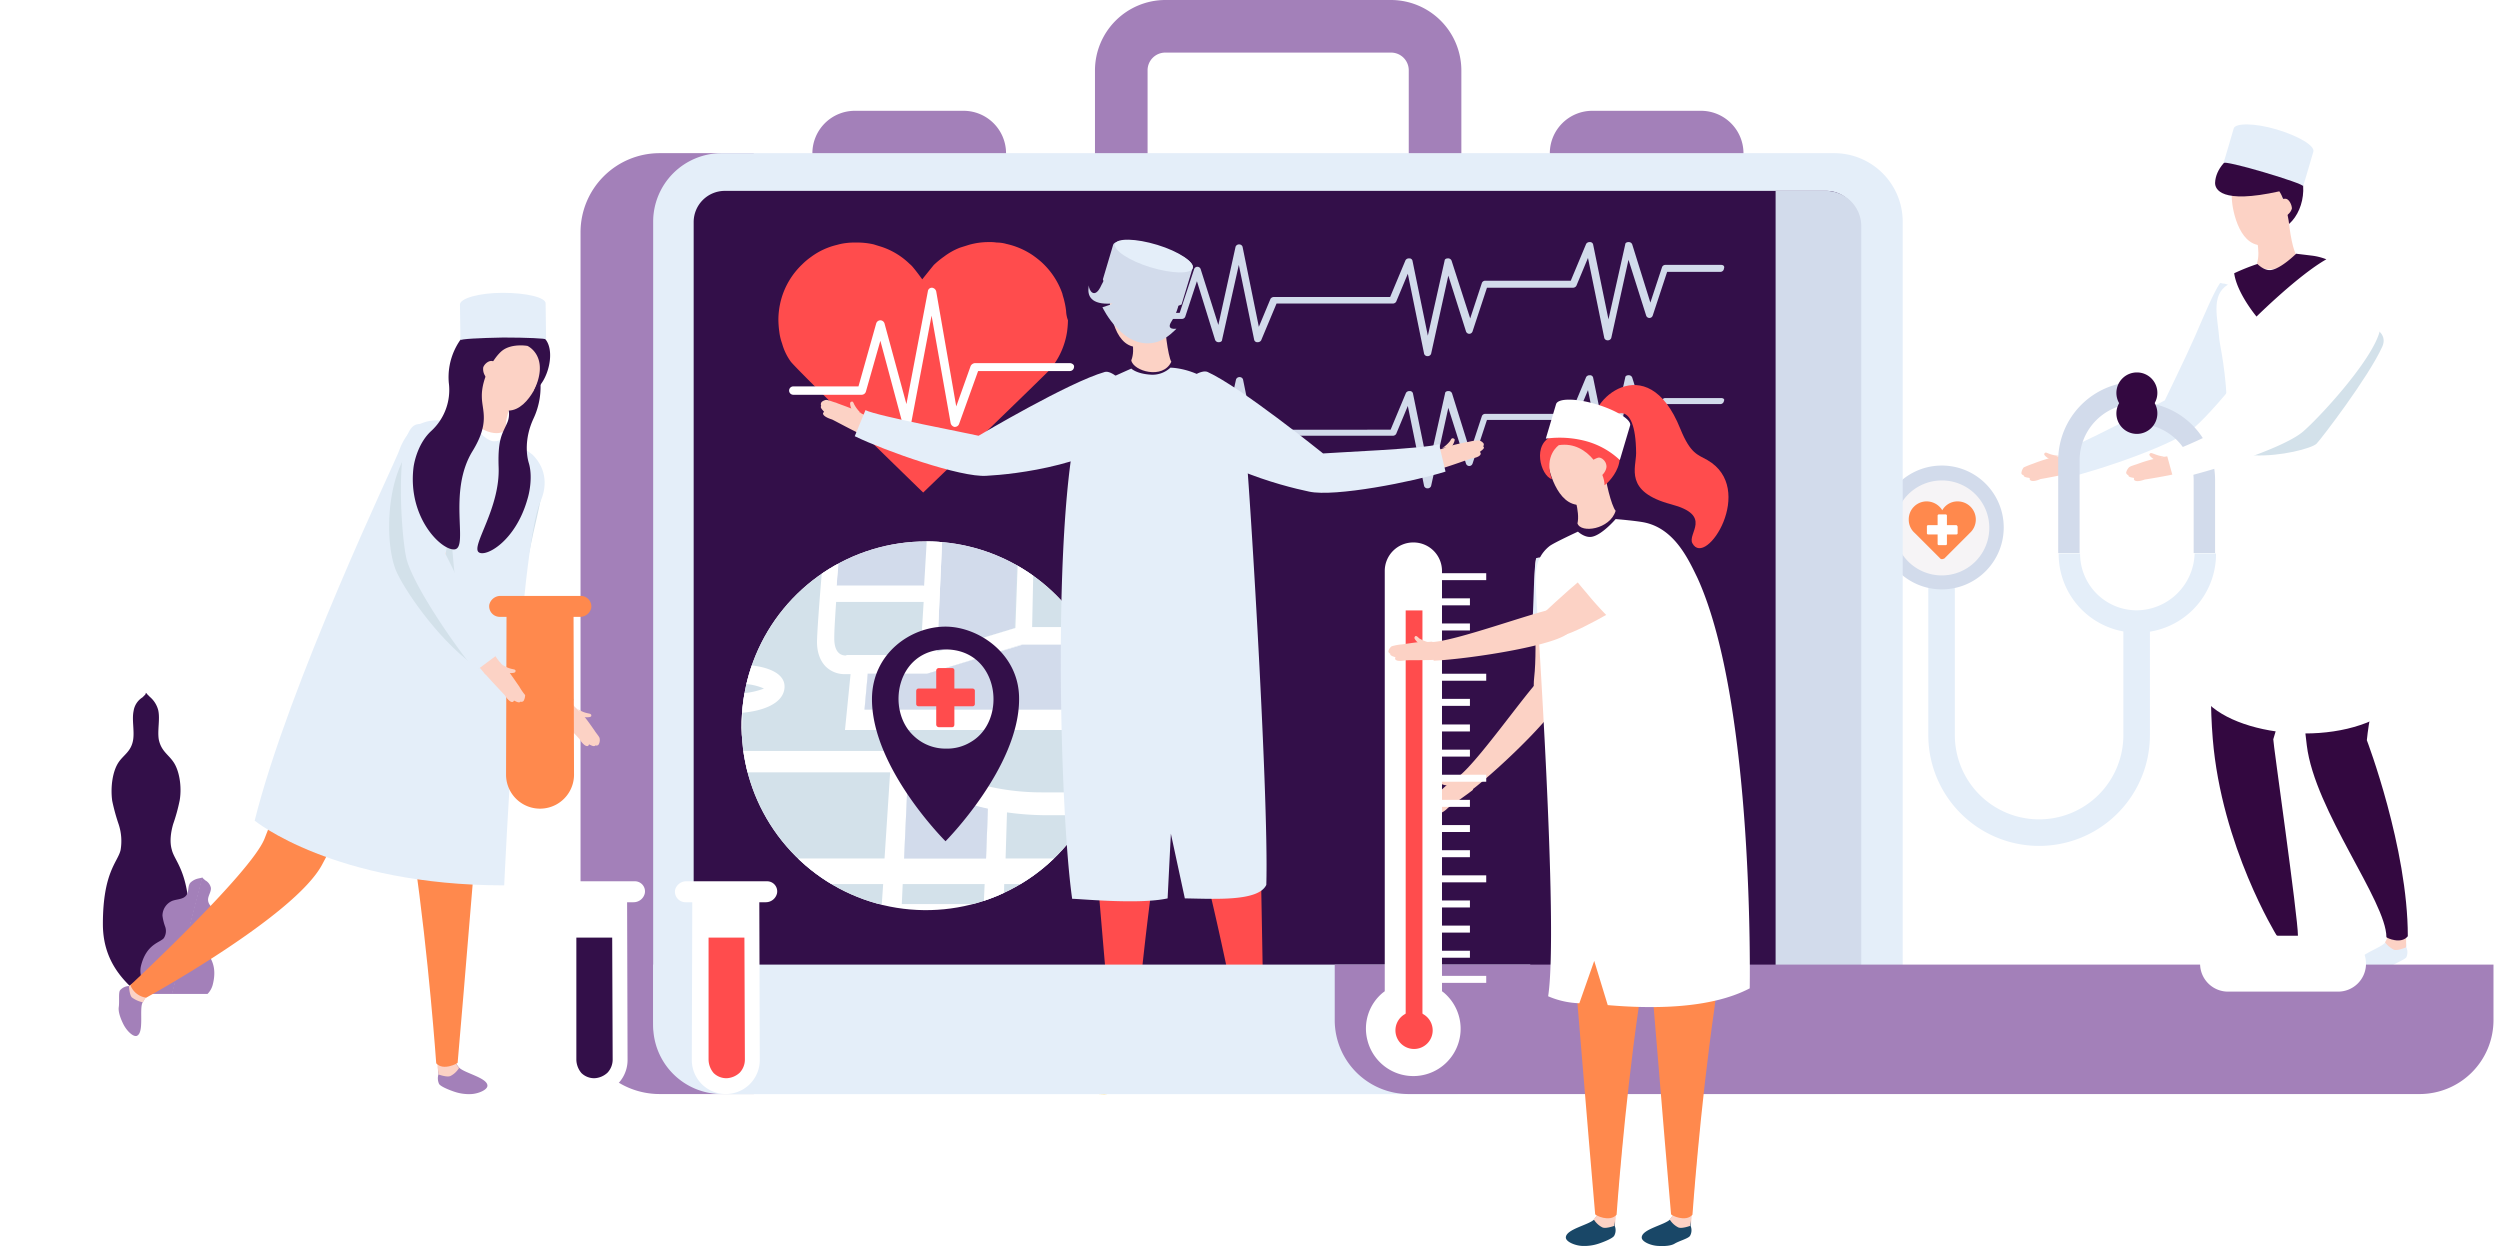 <svg xmlns="http://www.w3.org/2000/svg" xmlns:xlink="http://www.w3.org/1999/xlink" width="907.008" height="452.076" viewBox="0 0 907.008 452.076"><defs><radialGradient id="a" cx="453.483" cy="-302.966" r="9643.49" gradientTransform="translate(432.034 -519.279) scale(0.047 0.003)" gradientUnits="userSpaceOnUse"><stop offset="0.005" stop-color="#77d6ec"/><stop offset="1" stop-color="#fff"/></radialGradient><filter id="b" x="787.546" y="86.052" width="97.179" height="189.056" filterUnits="userSpaceOnUse"><feOffset dy="3" input="SourceAlpha"/><feGaussianBlur stdDeviation="3" result="c"/><feFlood flood-opacity="0.161"/><feComposite operator="in" in2="c"/><feComposite in="SourceGraphic"/></filter><clipPath id="d"><path d="M293.071,183.186A66.886,66.886,0,1,1,226.186,116.3,66.822,66.822,0,0,1,293.071,183.186Z" transform="translate(-159.3 -116.3)"/></clipPath><filter id="e" x="375.856" y="124.393" width="92.648" height="211.607" filterUnits="userSpaceOnUse"><feOffset dy="3" input="SourceAlpha"/><feGaussianBlur stdDeviation="3" result="f"/><feFlood flood-opacity="0.161"/><feComposite operator="in" in2="f"/><feComposite in="SourceGraphic"/></filter><filter id="g" x="548.14" y="179.32" width="95.708" height="195.054" filterUnits="userSpaceOnUse"><feOffset dy="3" input="SourceAlpha"/><feGaussianBlur stdDeviation="3" result="h"/><feFlood flood-opacity="0.161"/><feComposite operator="in" in2="h"/><feComposite in="SourceGraphic"/></filter><filter id="i" x="83.39" y="143.475" width="123.203" height="186.738" filterUnits="userSpaceOnUse"><feOffset dy="3" input="SourceAlpha"/><feGaussianBlur stdDeviation="3" result="j"/><feFlood flood-opacity="0.161"/><feComposite operator="in" in2="j"/><feComposite in="SourceGraphic"/></filter></defs><g transform="translate(32.598 251.327)"><g transform="translate(4.729)"><path d="M33.248,155.318c-.676,3.209.338,7.094-.169,10.472-.676,4.223-3.378,5.4-5.236,8.107-2.2,3.209-3.04,8.952-2.365,14.019a71.86,71.86,0,0,0,2.365,8.614,19.357,19.357,0,0,1,.676,9.29c-1.013,4.391-6.418,7.938-6.418,26.856,0,17.228,12.33,23.984,15.877,28.207V148.9l-1.52,1.52A7.064,7.064,0,0,0,33.248,155.318Z" transform="translate(-22.1 -148.731)" fill="#330f49"/><path d="M41.265,196.431a64.116,64.116,0,0,0,2.365-8.614c.845-5.067-.169-10.979-2.365-14.019-1.858-2.7-4.391-3.885-5.236-8.107-.507-3.378.507-7.263-.169-10.472a9.413,9.413,0,0,0-3.04-4.9L31.3,148.8V260.783c3.547-4.223,15.877-10.979,15.877-28.207,0-18.917-5.4-22.464-6.418-26.856C39.914,202.849,40.421,199.3,41.265,196.431Z" transform="translate(-15.761 -148.8)" fill="#330f49"/></g><g transform="translate(18.339 67.054)"><path d="M48.3,190.358c-1.013,1.182-.507,3.04-1.351,4.391-1.013,1.689-3.378,1.52-5.236,2.2a5.889,5.889,0,0,0-3.547,5.4,17.816,17.816,0,0,0,1.013,4.054,4.8,4.8,0,0,1-.507,4.054c-1.351,1.689-6.249,2.027-8.276,9.965-1.858,7.263,7.6,12.837,9.965,15.37L52.693,188.5l-1.52.338A5.919,5.919,0,0,0,48.3,190.358Z" transform="translate(-30.158 -188.5)" fill="#a380b9"/><path d="M50.626,196.776c-.169-1.52,1.182-3.04,1.013-4.56a4.065,4.065,0,0,0-2.027-2.7L48.43,188.5,36.1,235.793c3.378-1.013,14.357-1.182,16.215-8.445,2.027-7.938-2.027-10.641-2.365-12.668a4.623,4.623,0,0,1,1.52-3.716,16.184,16.184,0,0,0,2.871-3.04A5.9,5.9,0,0,0,54,201.506C52.821,199.817,50.795,198.8,50.626,196.776Z" transform="translate(-26.064 -188.5)" fill="#a380b9"/></g><path d="M19.3,213.5s7.6,8.276,7.6,13.85a21.992,21.992,0,0,1-1.351,6.249,12.4,12.4,0,0,0,11.823,16.215H57.641A12.448,12.448,0,0,0,69.464,233.6a21.992,21.992,0,0,1-1.351-6.249c0-5.574,7.77-13.85,7.77-13.85Z" transform="translate(-19.3 -104.22)" fill="#fff"/></g><g transform="translate(0 375.978)"><path d="M453.5,222.6C203.021,222.6,0,232.227,0,244.051S203.021,265.5,453.5,265.5s453.5-9.627,453.5-21.451S703.987,222.6,453.5,222.6Z" transform="translate(0 -222.6)" fill="url(#a)"/></g><g transform="translate(733.376 45.137)"><g transform="translate(0 57.5)"><path d="M439.1,97.693c-.169.676,2.2,2.2,2.7,2.2,1.52-.338,1.351-1.351,2.871-1.52a11.609,11.609,0,0,1-4.054-.845C440.117,97.356,439.441,96.849,439.1,97.693Z" transform="translate(-430.827 -35.65)" fill="#fcd2c5"/><path d="M449.232,97.9c-1.52.169-3.04.507-4.729.845a61.583,61.583,0,0,0-6.081,2.027,35.034,35.034,0,0,0-3.378,1.351,3.707,3.707,0,0,0-.845,2.027c0,.676.845.845.845.845-.169.844,2.2.844,2.2,1.013-.338.845.844,1.689,3.885.338.169,0,8.445-1.52,10.979-2.2A38.345,38.345,0,0,0,449.232,97.9Z" transform="translate(-434.2 -35.181)" fill="#fcd2c5"/><path d="M486.308,85.805a4.93,4.93,0,0,0-1.52.338c-7.6,2.871-33.612,18.41-41.888,20.1a28.861,28.861,0,0,1,2.2,6.418c13.681-3.209,46.786-14.863,47.124-20.437C492.389,87.156,488.842,85.636,486.308,85.805Z" transform="translate(-428.206 -43.523)" fill="#fcd2c5"/><path d="M485.915,62.046c-4.223,6.08-12.33,28.882-18.241,39.017-7.263,12.5,4.054,13.006,7.432,9.965,8.952-8.107,29.9-34.287,26.349-39.523C499.765,69.309,486.759,60.864,485.915,62.046Z" transform="translate(-412.78 -59.963)" fill="#fcd2c5"/><path d="M442.6,121.8c4.9-1.013,34.794-16.89,37.834-18.41.338-.844,7.6-15.539,10.979-23.309s6.756-15.877,8.952-19.086c.338-.507.507,0,1.182,0,2.871-.169,14.863,8.107,16.552,10.3,5.067,6.925-19.086,34.963-26.518,41.55-6.925,6.418-34.456,15.708-46.448,18.579Z" transform="translate(-428.412 -60.767)" fill="#e4eef9"/></g><path d="M500.266,203.071,495.03,200.2s-1.182,1.689-2.027,2.7c-1.858,2.027-10.3,3.547-10.3,6.587,0,1.52,3.209,2.871,5.743,3.04a16.422,16.422,0,0,0,6.249-.845c1.52-.507,5.067-1.858,5.574-2.871a4.131,4.131,0,0,0,.169-3.547A4.277,4.277,0,0,0,500.266,203.071Z" transform="translate(-400.782 92.807)" fill="#e4eef9"/><path d="M488.7,203.14a7.719,7.719,0,0,0,3.04,2.871c1.182.676,4.392-.507,4.392-.507a18.56,18.56,0,0,0,.169-4.054l-7.094-1.351A2.661,2.661,0,0,1,488.7,203.14Z" transform="translate(-396.648 92.738)" fill="#fcd2c5"/><path d="M485.368,101.3c4.223,1.858,22.633,3.716,35.3,2.871v33.1c-2.534,2.027-16.89,39.523-23.14,61.143-.169.676,8.952,64.352,8.952,71.277-2.534,2.871-7.769,0-7.769-.169,0,0-19.931-32.26-23.14-71.277C471.856,152.984,484.862,104.847,485.368,101.3Z" transform="translate(-406.153 24.662)" fill="#330840"/><path d="M523.66,203.234l-5.4-2.534a22.608,22.608,0,0,1-1.858,2.871c-1.689,2.2-9.965,4.392-9.8,7.432.169,1.52,3.378,2.534,5.912,2.534,2.534-.169,4.9-.338,6.08-1.351,1.689-1.182,4.9-2.365,5.4-3.209a4.535,4.535,0,0,0,0-3.547A4.463,4.463,0,0,0,523.66,203.234Z" transform="translate(-384.316 93.151)" fill="#e4eef9"/><path d="M512.3,203.646a9.482,9.482,0,0,0,3.209,2.7c1.182.507,4.391-.845,4.391-.845a32.074,32.074,0,0,0,0-4.223l-6.925-.676C513.145,200.436,513.482,201.956,512.3,203.646Z" transform="translate(-380.387 93.077)" fill="#fcd2c5"/><path d="M495.2,106.247c4.222-5.574,20.1-11.654,31.078-7.094,15.708,30.065-5.067,73.979-7.77,102.186,0,0,14.863,39.017,14.863,71.108-2.365,3.04-7.6.676-7.769.338,0-13.006-26.011-45.942-28.882-69.588C491.148,158.1,495.032,109.962,495.2,106.247Z" transform="translate(-393.184 22.08)" fill="#330840"/><path d="M496.63,45.5c-.845.676-9.627,6.418-12.33,6.081,0,.676,2.365,8.276.845,12.5,1.013,3.716,11.654,3.04,14.019-3.547C497.981,58.843,496.292,49.047,496.63,45.5Z" transform="translate(-399.68 -13.786)" fill="#fcd2c5"/><path d="M489.55,38.4c-4.9,0-9.458,1.351-10.134,6.081-.338,1.689,1.351,16.215,9.29,17.9,3.378.676,9.29-5.4,9.29-9.29v-5.4C498.165,42.623,494.787,38.4,489.55,38.4Z" transform="translate(-403.072 -18.678)" fill="#fcd2c5"/><g transform="matrix(1, 0, 0, 1, -733.38, -45.14)" filter="url(#b)"><path d="M480.214,82.369c.169,2.365,2.7,12.161,2.871,27.193.338,43.915-10.134,85.3-11.485,96.781,2.534,17.228,41.212,25,64.352,14.357l4.729-23.477,1.351,22.3c1.52-.338,4.729-.338,5.912-.507,4.223-69.588,8.276-148.466-23.815-162.316-2.533-1.182-16.046-2.2-16.046-2.2s-5.4,5.236-9.121,5.912c-2.534.338-4.9-2.2-4.9-2.2s-9.121,3.378-10.81,4.56C477,66.661,479.707,75.106,480.214,82.369Z" transform="translate(324.95 37.55)" fill="#fff"/></g><path d="M488.007,77.3s15.2-15.032,25.335-20.775a21.157,21.157,0,0,0-5.4-1.351c-1.351-.169-5.574-.676-5.574-.676s-5.4,5.4-9.121,5.912c-2.534.338-4.9-2.2-4.9-2.2a77.079,77.079,0,0,0-8.445,3.378C480.913,68.857,488.007,77.3,488.007,77.3Z" transform="translate(-402.711 -7.585)" fill="#330840"/><path d="M475.8,44.765c0,2.2,2.027,7.77,23.309,3.04,2.533,3.716,3.547,11.823,3.547,11.823,6.249-5.574,7.432-18.073,0-24.66C493.028,26.354,476.138,34.631,475.8,44.765Z" transform="translate(-405.537 -23.523)" fill="#330840"/><path d="M491.9,42.7a5.367,5.367,0,0,0-2.2.338,58.921,58.921,0,0,0,1.182,6.249,4.493,4.493,0,0,0,3.209-3.04C494.091,44.9,493.078,42.869,491.9,42.7Z" transform="translate(-395.959 -15.715)" fill="#fcd2c5"/><g transform="translate(73.304)"><path d="M496.855,28.542c-7.938-2.365-15.032-2.365-15.539-.338,0,0-3.378,11.654-3.716,12.5.169-.507,6.756,1.013,14.695,3.378s14.357,4.56,14.188,5.067c.338-.845,3.716-12.5,3.716-12.5C510.874,34.453,504.793,30.906,496.855,28.542Z" transform="translate(-477.6 -26.724)" fill="#e4eef9"/></g></g><g transform="translate(682.03 135.122)"><g transform="translate(17.566 66.041)"><path d="M484.97,184.634a30.571,30.571,0,1,1-61.143,0V119.1H414.2v65.534a40.2,40.2,0,0,0,80.4,0V142.24H484.97v42.395Z" transform="translate(-414.2 -119.1)" fill="#e4eef9"/></g><g transform="translate(0 33.781)"><path d="M426.264,100a22.464,22.464,0,1,0,22.464,22.464A22.454,22.454,0,0,0,426.264,100Z" transform="translate(-403.8 -100)" fill="#d2dbeb"/></g><g transform="translate(5.236 39.185)"><path d="M424.128,103.2a17.228,17.228,0,1,0,17.228,17.228A17.192,17.192,0,0,0,424.128,103.2Z" transform="translate(-406.9 -103.2)" fill="#f6f4f6"/></g><g transform="translate(10.472 46.786)"><path d="M427.735,107.7a6.316,6.316,0,0,0-5.574,3.209,6.679,6.679,0,0,0-5.574-3.209A6.49,6.49,0,0,0,410,114.287a6.376,6.376,0,0,0,2.2,4.9l9.29,9.29c.169.169.338.169.676.169.169,0,.507-.169.676-.169l9.29-9.29a6.579,6.579,0,0,0-4.391-11.485Z" transform="translate(-410 -107.7)" fill="#ff894d"/></g><g transform="translate(17.059 51.515)"><path d="M424.541,114.385h-3.378v-3.378a.448.448,0,0,0-.507-.507h-2.365a.448.448,0,0,0-.507.507v3.378h-3.378a.448.448,0,0,0-.507.507v2.365a.448.448,0,0,0,.507.507h3.378v3.378a.448.448,0,0,0,.507.507h2.365a.448.448,0,0,0,.507-.507v-3.378h3.378a.448.448,0,0,0,.507-.507v-2.365Q424.794,114.385,424.541,114.385Z" transform="translate(-413.9 -110.5)" fill="#fff"/></g><g transform="translate(64.859 65.703)"><path d="M470.576,139.506A20.58,20.58,0,0,1,449.97,118.9H442.2a28.545,28.545,0,1,0,57.089,0h-7.77A21.207,21.207,0,0,1,470.576,139.506Z" transform="translate(-442.2 -118.9)" fill="#e4eef9"/></g><g transform="translate(64.69 3.378)"><path d="M442.1,110.545v33.612h7.769V110.545a20.58,20.58,0,0,1,20.606-20.606V82A28.583,28.583,0,0,0,442.1,110.545Z" transform="translate(-442.1 -82)" fill="#d2dbeb"/></g><g transform="translate(93.234 10.81)"><path d="M459,86.4v7.77a20.58,20.58,0,0,1,20.606,20.606v26.349h7.77V114.776A28.222,28.222,0,0,0,459,86.4Z" transform="translate(-459 -86.4)" fill="#d2dbeb"/></g><g transform="translate(85.803)"><path d="M462.032,80a7.432,7.432,0,1,0,7.432,7.432A7.389,7.389,0,0,0,462.032,80Z" transform="translate(-454.6 -80)" fill="#330840"/></g><g transform="translate(85.803 7.432)"><path d="M462.032,84.4a7.432,7.432,0,1,0,7.432,7.432A7.389,7.389,0,0,0,462.032,84.4Z" transform="translate(-454.6 -84.4)" fill="#330840"/></g></g><g transform="translate(771.379 104.72)"><path d="M517.045,72.6c-.676,10.3-33.949,41.212-32.936,44.59,9.628.507,21.113-2.534,22.8-4.223,1.52-1.52,18.748-23.984,23.815-35.132C534.442,69.726,517.383,67.024,517.045,72.6Z" transform="translate(-437.83 -56.721)" fill="#d3e1ea"/><path d="M461.7,97.793c-.169.676,2.027,2.2,2.7,2.2,1.52-.338,1.351-1.351,2.871-1.351a14.608,14.608,0,0,1-3.885-1.013C462.717,97.456,462.042,96.949,461.7,97.793Z" transform="translate(-453.259 -37.664)" fill="#fcd2c5"/><path d="M467.341,98.845a50.721,50.721,0,0,0-6.25,1.858c-.844.338-2.871.845-3.378,1.351a4.026,4.026,0,0,0-1.013,1.858c0,.676.844,1.013.844,1.013-.169.845,2.2.845,2.027,1.013-.338.845.676,1.689,3.885.507.169,0,8.445-1.351,10.979-2.027A33.29,33.29,0,0,0,471.9,98,43.2,43.2,0,0,0,467.341,98.845Z" transform="translate(-456.7 -37.195)" fill="#fcd2c5"/><path d="M525.936,62a1.774,1.774,0,0,0-1.52.845c-2.365,3.209-5.574,10.3-9.121,18.073s-7.263,15.708-10.3,20.606a18.448,18.448,0,0,0-1.351,2.534c-3.209,1.52-7.432,3.547-11.823,5.743-9.627,4.729-21.789,10.81-26.518,11.654l2.7,9.8c12.161-2.534,39.692-11.148,46.955-17.4,7.432-6.418,32.26-33.781,27.531-40.874C540.631,70.445,528.807,62,525.936,62Z" transform="translate(-450.774 -62)" fill="#fff"/></g><g transform="translate(210.622)"><path d="M124.7,345.539a28.689,28.689,0,0,0,28.713,28.714h34.118V32.9H153.413A28.689,28.689,0,0,0,124.7,61.613Z" transform="translate(-124.7 22.669)" fill="#a380b9"/><g transform="translate(186.638)"><path d="M254.286,57.934V25.5a6.415,6.415,0,0,1,6.418-6.418h81.918a6.415,6.415,0,0,1,6.418,6.418V57.934h19.086V25.5A25.59,25.59,0,0,0,342.622,0H260.7a25.59,25.59,0,0,0-25.5,25.5V57.934h19.086Z" transform="translate(-235.2)" fill="#a380b9"/></g><g transform="translate(351.656 40.199)"><path d="M348.27,54.54h39.523a15.426,15.426,0,0,0,15.37-15.37h0a15.426,15.426,0,0,0-15.37-15.37H348.27A15.426,15.426,0,0,0,332.9,39.17h0A15.426,15.426,0,0,0,348.27,54.54Z" transform="translate(-332.9 -23.8)" fill="#a380b9"/></g><g transform="translate(84.114 40.199)"><path d="M189.87,54.54h39.523a15.426,15.426,0,0,0,15.37-15.37h0a15.426,15.426,0,0,0-15.37-15.37H189.87A15.426,15.426,0,0,0,174.5,39.17h0A15.426,15.426,0,0,0,189.87,54.54Z" transform="translate(-174.5 -23.8)" fill="#a380b9"/></g><path d="M568.807,32.9H165.129A24.869,24.869,0,0,0,140.3,57.729v291.7a24.869,24.869,0,0,0,24.829,24.829H568.807a24.869,24.869,0,0,0,24.829-24.829V57.729A24.869,24.869,0,0,0,568.807,32.9Z" transform="translate(-113.951 22.669)" fill="#e4eef9"/><path d="M571.257,340.465a11.317,11.317,0,0,1-11.317,11.316H160.316A11.317,11.317,0,0,1,149,340.465V52.316A11.317,11.317,0,0,1,160.316,41H559.941a11.317,11.317,0,0,1,11.317,11.316Z" transform="translate(-107.957 28.25)" fill="#330f49"/><g transform="translate(58.44 196.434)"><g clip-path="url(#d)"><path d="M352.934,113.2l1.182,142.385H136.4L137.413,113.2Z" transform="translate(-175.079 -118.436)" fill="#fff"/><path d="M201.3,156.812l1.858-41.212h27.7l-1.182,32.6h0Z" transform="translate(-130.361 -116.782)" fill="#d2dbeb"/><path d="M139.3,165.9h26.687L164.8,197.147H139.3Z" transform="translate(-173.081 -82.124)" fill="#d2dbeb"/><path d="M139.407,162.217v38.341h26.856l-1.182,31.247h-25.5v16.552H347.326v-33.1H327.565V200.558h19.762v-7.77H327.565V173.534h19.593v-38.51a25.9,25.9,0,0,1-19.593,12.668l.169-32.092H273.516l-1.182,32.6h0l-28.376,8.614,1.858-41.212h-5.574l-1.013,17.228H207.475c.169-3.716.507-7.432.845-10.472.169-3.04.507-5.574.507-6.756H138.9ZM262.03,231.805H232.3l1.351-29.558A92.91,92.91,0,0,0,262.706,213.9Zm-21.282-67.054L275.2,154.11h46.448l-.338,23.478H217.947l1.182-13.006h21.62Z" transform="translate(-173.356 -116.782)" fill="#d3e1ea"/><path d="M180.545,122.356c-.169,3.04-.507,6.756-.845,10.472h31.754l1.013-17.228H181.051C181.051,116.782,180.882,119.316,180.545,122.356Z" transform="translate(-145.244 -116.782)" fill="#d2dbeb"/><path d="M250.8,147.692a25.9,25.9,0,0,0,19.593-12.668V115.6H250.8Z" transform="translate(-96.254 -116.782)" fill="#d2dbeb"/><path d="M250.7,180.595h19.762V165.9H250.7Z" transform="translate(-96.323 -82.124)" fill="#d2dbeb"/><path d="M250.7,169.086h19.762V150H250.869Z" transform="translate(-96.323 -93.08)" fill="#d2dbeb"/><g transform="translate(-33.949 -1.351)"><path d="M327.7,147.76l.169-32.092h-5.743l-.507,32.26h-43.07l.676-32.26h-5.574l-1.182,32.6h0l-28.376,8.614,1.858-41.212h-5.574L239.359,132.9H207.606c.169-3.716.507-7.432.845-10.472.169-3.04.507-5.574.507-6.756h-5.574c-.507,4.729-2.534,28.038-2.871,36.821-.169,4.223,1.013,7.6,3.209,9.8a9.649,9.649,0,0,0,6.925,2.7h2.027l-2.027,20.268H320.939L320.6,207.89H281.923c-28.713,0-47.631-14.188-47.8-14.357l-.845-.676H173.15l.338-13.85h0c7.263-.676,14.526-3.209,15.2-8.783.676-5.912-7.094-8.276-14.695-8.614l1.182-46.11H169.6l-1.182,30.234c-14.863,3.04-23.646,9.965-29.051,16.384v12.33c1.013-2.871,6.756-17.059,28.713-21.788l-.507,9.29a25.935,25.935,0,0,0-9.29,2.534c-2.7,1.351-4.56,3.209-5.067,5.912-1.182,5.912,6.249,8.445,13.681,8.952l-.507,13.681H139.2v7.77h26.856l-1.182,31.247h-25.5v9.121h25.167L164.2,248.6h7.432l.169-7.432h52.7l-.507,7.432h7.263l.338-7.432h29.727l-.338,7.432h7.263l.169-7.432h51.346l-.169,7.432h7.432v-7.432h19.762v-9.121H327.02V224.1h19.762V215.49H327.02V200.8h19.762v-7.77H327.02V173.772h19.593v-6.925H327.02v-12.5a33.677,33.677,0,0,0,11.823-3.04,31.153,31.153,0,0,0,7.77-5.236v-10.81C347.119,135.6,341.546,146.071,327.7,147.76ZM173.656,168.535a20.21,20.21,0,0,1,7.6,1.689,26.946,26.946,0,0,1-7.6,1.689h0Zm-6.418,3.378a20.213,20.213,0,0,1-6.756-1.689,21.455,21.455,0,0,1,6.756-1.689ZM225,231.874H172.136l.844-31.247H227.03Zm36.821,0H232.1l1.351-29.558A92.911,92.911,0,0,0,262.5,213.97Zm58.271,0H268.917l.507-16.721a104.194,104.194,0,0,0,13.006,1.013h37.834ZM211.153,158.232h-.169c-1.013,0-4.223-.169-4.223-6.249,0-3.04.338-7.938.676-13.174h31.754l-1.182,19.255H211.153Zm109.956,19.593H217.74l1.182-13.006h21.62L275,154.179h46.448Z" transform="translate(-139.2 -115.5)" fill="#fff"/></g><path d="M194.2,196.527h29.727l.676-18.073A92.912,92.912,0,0,1,195.551,166.8Z" transform="translate(-135.253 -81.504)" fill="#d2dbeb"/><path d="M208.5,148.972h-21.62L185.7,161.978H289.069l.507-23.478H242.958Z" transform="translate(-141.11 -101.004)" fill="#d2dbeb"/></g></g><g transform="translate(105.733 227.343)"><path d="M213.987,134.6c-12.668,0-26.687,9.8-26.687,26.349,0,25,26.687,51.515,26.687,51.515s26.687-26.856,26.687-51.515C240.842,144.565,225.979,134.6,213.987,134.6Zm9.121,41.888a16.4,16.4,0,0,1-8.952,2.365,16.6,16.6,0,0,1-11.654-4.56c-10.3-9.459-6.249-31.416,11.654-31.416C233.579,143.045,236.62,168.718,223.107,176.488Z" transform="translate(-187.3 -134.6)" fill="#330f49" fill-rule="evenodd"/><g transform="translate(16.046 15.032)"><path d="M217.237,150.932H210.65v-6.587a.8.8,0,0,0-.845-.844h-4.729a.946.946,0,0,0-1.013.844v6.587h-6.418c-.507,0-.845.338-.845,1.013v4.56a.8.8,0,0,0,.845.845h6.418v6.587a.974.974,0,0,0,1.013,1.013h4.729c.507,0,.845-.338.845-1.013V157.35h6.587a.8.8,0,0,0,.845-.845v-4.56A.846.846,0,0,0,217.237,150.932Z" transform="translate(-196.8 -143.5)" fill="#ff4c4d"/></g></g><g transform="translate(204.879 87.829)"><path d="M454.933,60.276H434.664a1.27,1.27,0,0,0-1.182.845L429.26,73.957l-6.587-21.113A1.337,1.337,0,0,0,421.321,52c-.676,0-1.182.338-1.182.845l-6.081,27.193-5.574-27.193A1.125,1.125,0,0,0,407.3,52h-.169a1.422,1.422,0,0,0-1.182.676l-5.574,13.343H369.3a1.27,1.27,0,0,0-1.182.845L363.894,79.7l-6.756-20.944a1.337,1.337,0,0,0-1.351-.845c-.676,0-1.182.338-1.182.845l-6.081,27.193L342.95,58.756a1.125,1.125,0,0,0-1.182-.845H341.6a1.422,1.422,0,0,0-1.182.676l-5.574,13.343H292.617a1.422,1.422,0,0,0-1.182.676L287.212,82.74,281.3,53.689a1.27,1.27,0,0,0-1.182-.845h0a1.337,1.337,0,0,0-1.351.845l-6.249,28.376L266.1,61.8a1.27,1.27,0,0,0-1.182-.845h0a1.27,1.27,0,0,0-1.182.845L258.5,77.673H246v2.2h13.343a1.27,1.27,0,0,0,1.182-.845l4.223-12.837,6.587,21.282a1.337,1.337,0,0,0,1.351.845c.676,0,1.182-.338,1.182-.845l6.08-27.193,5.574,27.193a1.125,1.125,0,0,0,1.182.845h.169a1.422,1.422,0,0,0,1.182-.676L293.631,74.3h42.226a1.422,1.422,0,0,0,1.182-.676l4.223-10.134,5.912,29.051a1.27,1.27,0,0,0,1.182.845h0a1.337,1.337,0,0,0,1.351-.845l6.249-28.376,6.418,20.268a1.27,1.27,0,0,0,1.182.845h0a1.27,1.27,0,0,0,1.182-.845l5.236-15.877h31.247a1.422,1.422,0,0,0,1.182-.676l4.223-10.134,5.912,29.051a1.27,1.27,0,0,0,1.182.845h0a1.337,1.337,0,0,0,1.351-.845l6.249-28.376,6.418,20.268a1.27,1.27,0,0,0,1.182.845h0a1.27,1.27,0,0,0,1.182-.845L435.34,62.81H454.6a1.305,1.305,0,0,0,1.351-1.182C456.284,60.783,455.777,60.276,454.933,60.276Z" transform="translate(-246 -52)" fill="#d2dbeb"/></g><g transform="translate(204.879 136.136)"><path d="M454.933,88.876H434.664a1.27,1.27,0,0,0-1.182.844l-4.223,12.837-6.587-21.113a1.337,1.337,0,0,0-1.351-.845c-.676,0-1.182.338-1.182.845l-6.081,27.193-5.574-27.193A1.125,1.125,0,0,0,407.3,80.6h-.169a1.422,1.422,0,0,0-1.182.676l-5.574,13.343H369.3a1.27,1.27,0,0,0-1.182.845L363.894,108.3l-6.587-21.113a1.337,1.337,0,0,0-1.351-.845c-.676,0-1.182.338-1.182.845l-6.081,27.193-5.574-27.193a1.125,1.125,0,0,0-1.182-.845h-.169a1.422,1.422,0,0,0-1.182.676l-5.574,13.343H292.786a1.422,1.422,0,0,0-1.182.676l-4.223,10.134L281.47,82.12a1.27,1.27,0,0,0-1.182-.845h0a1.337,1.337,0,0,0-1.351.845L272.687,110.5l-6.418-20.268a1.27,1.27,0,0,0-1.182-.845h0a1.27,1.27,0,0,0-1.182.845L258.668,106.1H246v2.2h13.343a1.27,1.27,0,0,0,1.182-.845l4.223-12.837,6.587,21.113a1.337,1.337,0,0,0,1.351.845c.676,0,1.182-.338,1.182-.845l6.081-27.193,5.574,27.193a1.125,1.125,0,0,0,1.182.845h.169a1.422,1.422,0,0,0,1.182-.676l5.574-13.343h42.226a1.422,1.422,0,0,0,1.182-.676l4.223-10.134,5.912,29.051a1.27,1.27,0,0,0,1.182.844h0a1.337,1.337,0,0,0,1.351-.844l6.249-28.376,6.418,20.268a1.27,1.27,0,0,0,1.182.845h0a1.27,1.27,0,0,0,1.182-.845l5.236-15.877h31.247a1.422,1.422,0,0,0,1.182-.676L406.627,86l5.912,29.051a1.27,1.27,0,0,0,1.182.845h0a1.337,1.337,0,0,0,1.351-.845l6.249-28.376,6.418,20.268a1.27,1.27,0,0,0,1.182.845h0a1.27,1.27,0,0,0,1.182-.845l5.236-15.877H454.6a1.305,1.305,0,0,0,1.351-1.182C456.284,89.383,455.777,88.876,454.933,88.876Z" transform="translate(-246 -80.6)" fill="#d2dbeb"/></g><g transform="translate(71.784 87.829)"><path d="M271.582,77a28.64,28.64,0,0,0-.676-3.716c-.169-.845-.507-1.689-.676-2.534h0a27.817,27.817,0,0,0-7.77-11.654,37.084,37.084,0,0,0-3.04-2.365,27.683,27.683,0,0,0-9.459-4.054,12.858,12.858,0,0,0-3.547-.507A15.453,15.453,0,0,0,243.544,52a26.014,26.014,0,0,0-7.263,1.013c-1.013.338-2.2.676-3.209,1.013a23.874,23.874,0,0,0-5.743,3.209,32.378,32.378,0,0,0-3.716,3.04c-.169.169-4.223,5.236-4.223,5.236s-2.2-3.04-3.378-4.391a7.8,7.8,0,0,0-1.182-1.182,26.651,26.651,0,0,0-9.8-6.081c-1.013-.338-2.2-.676-3.209-1.013a26.711,26.711,0,0,0-6.418-.676,24.946,24.946,0,0,0-3.547.169,19.923,19.923,0,0,0-3.378.676,25.644,25.644,0,0,0-9.459,4.391,24.7,24.7,0,0,0-3.209,2.7,27.8,27.8,0,0,0-7.6,12.668h0a28.449,28.449,0,0,0-1.013,7.6,35.562,35.562,0,0,0,.338,4.223,19.194,19.194,0,0,0,1.013,4.223,20.466,20.466,0,0,0,3.04,6.418c1.52,2.365,48.137,47.631,48.137,47.631s45.266-43.577,46.279-44.928c.338-.507,1.013-1.351,1.013-1.351a27.81,27.81,0,0,0,4.9-11.992h0a35.562,35.562,0,0,0,.338-4.223A10.63,10.63,0,0,1,271.582,77Z" transform="translate(-167.2 -52)" fill="#ff4c4d"/><g transform="translate(3.885 16.552)"><path d="M271.348,89.162H236.892a1.941,1.941,0,0,0-1.52,1.013l-5.236,14.695-7.263-41.719a1.8,1.8,0,0,0-1.52-1.351h0a1.479,1.479,0,0,0-1.52,1.351l-7.77,40.874-7.938-29.22a1.622,1.622,0,0,0-1.52-1.182h0a1.622,1.622,0,0,0-1.52,1.182l-6.418,22.8H171.02a1.52,1.52,0,0,0,0,3.04h24.829a1.622,1.622,0,0,0,1.52-1.182l5.236-18.41,8.107,30.234a1.622,1.622,0,0,0,1.52,1.182,1.6,1.6,0,0,0,1.52-1.351l7.432-39.185,6.925,39.017a1.833,1.833,0,0,0,1.351,1.351h.169a1.623,1.623,0,0,0,1.52-1.013l6.925-19.255h33.274a1.514,1.514,0,0,0,1.52-1.52C273.037,89.838,272.193,89.162,271.348,89.162Z" transform="translate(-169.5 -61.8)" fill="#fff"/></g></g><path d="M399.642,41H381.4V352.119h18.241a12.831,12.831,0,0,0,12.837-12.837V53.837A12.831,12.831,0,0,0,399.642,41Z" transform="translate(52.174 28.25)" fill="#d2dbeb"/><g transform="translate(87.173 86.959)"><path d="M256.2,167.4c.169,4.56,19.086,100.328,19.086,100.328a8.074,8.074,0,0,0,6.081-2.027s-4.392-95.261-4.392-97.119C275.624,170.1,259.071,169.089,256.2,167.4Z" transform="translate(-121.265 28.385)" fill="#fcd2c5"/><path d="M276.011,140.827c-8.614,2.2-17.228,4.223-26.011,5.743,0,0,5.743,37.159,13.343,67.73,8.952,35.47,15.2,69.926,15.2,69.926a6.469,6.469,0,0,1,7.77-1.013s-1.52-96.612-3.04-144.412A74.746,74.746,0,0,1,276.011,140.827Z" transform="translate(-125.537 8.679)" fill="#ff4c4d"/><path d="M275.07,226.1a11.852,11.852,0,0,1-1.351-1.52s-4.9-1.182-6.418,2.365c0,0,0,4.223,1.182,5.743.676.844,4.391,4.729,6.249,5.574,1.52.676,3.716.507,6.249.169s5.574-2.027,5.4-3.547C286.048,232.009,277.1,227.955,275.07,226.1Z" transform="translate(-113.617 67.651)" fill="#fb0"/><path d="M273.178,226.895c-2.533-1.689-6.756,1.351-3.885,5.236.507.676,3.716,4.054,5.236,4.729a10.524,10.524,0,0,0,5.236.169c2.2-.338,4.729-1.689,4.56-3.04C284.156,231.624,275.711,228.753,273.178,226.895Z" transform="translate(-112.908 69.049)" fill="#fb0"/><g transform="translate(122.614 47.806)"><path d="M312.74,95.09a11.655,11.655,0,0,1-3.04,2.7c1.351-.676,1.689.338,3.209-.169.507-.338,1.858-2.871,1.351-3.209C313.416,93.739,313.078,94.414,312.74,95.09Z" transform="translate(-207.016 -69.903)" fill="#fcd2c5"/><path d="M325.246,95.8a2.856,2.856,0,0,0-1.689-1.182,15.063,15.063,0,0,0-3.716.507,63.2,63.2,0,0,0-6.249,1.351c-1.52.507-3.04,1.013-4.392,1.52a47.76,47.76,0,0,0,.845,6.756c2.534-.676,10.472-3.547,10.641-3.547,3.378-.507,3.885-1.689,3.209-2.365-.169-.169,1.858-1.182,1.351-1.858C324.908,96.979,325.415,96.3,325.246,95.8Z" transform="translate(-207.361 -69.596)" fill="#fcd2c5"/><path d="M283.75,100.116a2.724,2.724,0,0,0-1.52.507c-2.2,1.182-4.56,4.223-1.689,8.445,3.04,4.729,37.665-1.858,51.009-6.081A28,28,0,0,1,330.2,96.4C322.091,99.1,291.689,98.934,283.75,100.116Z" transform="translate(-228.021 -68.342)" fill="#fcd2c5"/><path d="M300.119,107.4c-10.3-5.743-28.713-21.282-35.47-24.491-1.182-.507-8.276,13.343-8.445,16.046-.676,6.249,30.74,18.41,42.564,20.944C303.328,120.571,312.787,114.49,300.119,107.4Z" transform="translate(-243.884 -77.649)" fill="#fcd2c5"/><path d="M308.519,109.535c-.676-.507-29.727-23.984-41.888-29.558-4.56-2.027-19.424,12.837-17.566,15.37,14.188,18.41,44.759,26.011,54.387,28.038,9.29,2.027,37.665-3.547,49.489-7.263l-2.365-9.965C345.678,107.846,311.9,109.2,308.519,109.535Z" transform="translate(-248.905 -79.788)" fill="#e4eef9"/></g><g transform="translate(0 47.918)"><path d="M184.115,87.346c-.338-.676-.507-1.52-1.351-.845-.507.338.338,3.04.845,3.378,1.52.676,1.858-.169,3.04.676A11.832,11.832,0,0,1,184.115,87.346Z" transform="translate(-171.973 -75.446)" fill="#fcd2c5"/><path d="M181.866,86.913c-.844-.169-2.871-1.013-3.547-1.013-.507,0-1.689.507-1.858,1.013a1.314,1.314,0,0,0,0,1.182c-.676.676,1.182,2.027,1.013,2.2-.845.507-.338,1.689,2.871,2.7.169,0,7.6,4.054,9.965,5.067.845-1.52,1.858-6.587,1.858-6.587a33.187,33.187,0,0,0-4.223-2.2C186.089,88.434,182.035,87.082,181.866,86.913Z" transform="translate(-176.311 -75.689)" fill="#fcd2c5"/><path d="M233.051,100.148a9.96,9.96,0,0,0-1.351-.676c-7.77-2.534-37.834-6.587-45.435-10.472a27.239,27.239,0,0,1-2.365,6.418c12.668,6.08,45.773,17.566,49.489,13.343C237.1,104.877,235.078,101.668,233.051,100.148Z" transform="translate(-171.082 -73.553)" fill="#fcd2c5"/><path d="M253.669,82.5c-7.094,2.2-27.7,14.863-38.679,19.086-13.512,5.236-5.067,12.668-.507,12.5,11.992-.676,44.759-8.107,45.1-14.526C259.918,96.859,255.02,82.165,253.669,82.5Z" transform="translate(-154.71 -78.034)" fill="#fcd2c5"/><path d="M274.3,79.931c-13.005,3.716-44.928,22.633-45.773,23.14-3.378-.845-36.652-7.094-41.043-9.29L183.6,103.24c11.148,5.4,38.51,15.032,47.8,14.357,9.8-.507,41.212-3.716,57.934-19.762C291.529,95.47,279.03,78.58,274.3,79.931Z" transform="translate(-171.289 -79.855)" fill="#e4eef9"/></g><path d="M236.2,171.209c.169,2.027,5.743,97.119,5.743,97.119a7.779,7.779,0,0,0,6.249,1.351S257.144,172.56,256.806,168C254.1,170.027,237.72,172.729,236.2,171.209Z" transform="translate(-135.046 28.798)" fill="#fcd2c5"/><path d="M231.121,125.7c-1.013,6.756,13.343,169.747,13.343,169.747a6.6,6.6,0,0,1,7.77.169s2.7-34.963,7.938-71.277c4.392-31.247,6.249-95.937,6.249-95.937C253.754,129.416,235.344,127.558,231.121,125.7Z" transform="translate(-138.581 -0.348)" fill="#ff4c4d"/><path d="M255.468,67.8c-.845.676-9.965,5.743-12.668,5.4,0,.676,2.027,6.756.338,10.81.676,3.885,11.485,7.094,14.526.507C256.481,82.663,254.961,71.347,255.468,67.8Z" transform="translate(-130.498 -40.242)" fill="#fcd2c5"/><path d="M248.9,60.322c-4.729-.338-9.459.845-10.472,5.236-.338,1.689.338,16.384,8.107,18.579,3.378,1.013,9.627-4.729,9.965-8.614l.338-5.236C257.176,65.051,254.135,60.66,248.9,60.322Z" transform="translate(-133.558 -45.432)" fill="#fcd2c5"/><g transform="matrix(1, 0, 0, 1, -297.79, -86.96)" filter="url(#e)"><path d="M267.622,77.2a9.492,9.492,0,0,1-7.263,2.534c-5.067-.338-6.925-2.2-6.925-2.2s-10.3,4.56-12.837,5.912c-16.89,9.627-13.85,150.324-8.614,186.469,1.182-.169,23.984,2.2,34.625-.169l1.182-23.477,5.067,23.477c10.979.169,26.687,1.182,29.558-4.9,1.013-33.274-6.925-159.444-7.938-163.5C288.4,77.2,267.622,77.2,267.622,77.2Z" transform="translate(157 53.19)" fill="#e4eef9"/></g><path d="M244.185,226.439s-.338.507-1.182,1.689c-1.858,2.027-10.3,6.925-10.3,9.965,0,1.52,3.209,2.871,5.743,3.04s4.9,0,6.249-.844c1.689-1.013,5.067-5.236,5.574-6.249,1.013-1.689.507-5.743.507-5.743C248.915,224.919,244.185,226.439,244.185,226.439Z" transform="translate(-137.458 68.829)" fill="#fb0"/><path d="M243.8,228.752c-2.365,2.027-10.3,5.912-10.3,8.276,0,1.351,2.7,2.365,4.9,2.534a9.636,9.636,0,0,0,5.236-.676c1.52-.845,4.223-4.392,4.729-5.236C250.728,229.428,246.168,226.894,243.8,228.752Z" transform="translate(-136.906 70.232)" fill="#fb0"/><path d="M262.188,57.808c-7.432-5.912-20.268-.338-23.646,7.432-2.534,5.743-4.729,1.689-4.56.169-.844,3.885.845,7.094,8.276,6.587,1.52-.169-3.378,1.351-3.378,1.351s7.77,16.384,20.1,12.5c3.547-1.182,6.756-4.729,6.756-4.729s-3.885.676-1.858-2.534C267.93,72.5,268.775,63.044,262.188,57.808Z" transform="translate(-136.712 -48.83)" fill="#d2dbeb"/><g transform="translate(102.336 0.404)"><path d="M256.155,53.542c-7.938-2.365-15.032-2.365-15.539-.338L236.9,65.7c1.351,5.236,21.451,12.668,28.545,9.121L269.5,61.48C270.174,59.453,264.262,55.737,256.155,53.542Z" transform="translate(-236.9 -51.724)" fill="#d2dbeb"/></g><path d="M254.892,53.369c-7.77-2.365-14.695-2.534-15.37-.338s5.067,6.081,12.837,8.445,14.695,2.534,15.37.338S262.662,55.733,254.892,53.369Z" transform="translate(-132.794 -51.484)" fill="#e4eef9"/></g><path d="M140.3,227.3a26.815,26.815,0,0,0,26.856,26.856h264.5A26.815,26.815,0,0,0,458.513,227.3V207.2H140.3Z" transform="translate(-113.951 142.767)" fill="#e4eef9"/><path d="M286.7,227.3a26.815,26.815,0,0,0,26.856,26.856H680.244A26.815,26.815,0,0,0,707.1,227.3V207.2H286.7Z" transform="translate(-13.077 142.767)" fill="#a380b9"/><path d="M522.426,201H482.9a10.136,10.136,0,1,0,0,20.268h39.523a10.136,10.136,0,1,0,0-20.268Z" transform="translate(115.013 138.495)" fill="#fff"/></g><g transform="translate(495.574 139.691)"><g transform="translate(22.324 62.622)"><path d="M348.609,137.289c0,.676,2.871,1.013,3.378.845,1.182-1.013.676-1.689,2.027-2.534a10.871,10.871,0,0,1-4.054.845C349.284,136.445,348.44,136.276,348.609,137.289Z" transform="translate(-343.685 -55.474)" fill="#fcd2c5"/><path d="M357.027,135.2a31.79,31.79,0,0,0-3.885,2.7c-1.52,1.182-4.56,4.223-4.729,4.391-.507.676-2.2,2.027-2.534,2.7a3.257,3.257,0,0,0,0,2.2,1.115,1.115,0,0,0,1.182.507c.338.844,2.365-.169,2.365,0,0,1.013,1.351,1.182,3.716-1.182.169-.169,7.094-4.9,9.121-6.587A47.511,47.511,0,0,0,357.027,135.2Z" transform="translate(-345.685 -55.75)" fill="#fcd2c5"/><path d="M387.241,90.929c-2.365-1.351-17.735-3.716-17.9-2.365-1.351,7.432.676,31.416-.676,43.07-1.52,14.357,8.952,10.3,10.81,6.08C384.369,126.568,392.646,93.969,387.241,90.929Z" transform="translate(-329.957 -88.161)" fill="#fcd2c5"/><path d="M387.662,90.929c-2.365-1.351-17.735-3.716-17.9-2.365-1.013,5.236-.676,18.917-1.858,30.234a107.463,107.463,0,0,0,12.837,2.365c1.52.169,6.249.844,7.77.844C391.884,108.664,391.209,92.956,387.662,90.929Z" transform="translate(-330.378 -88.161)" fill="#e4eef9"/><path d="M383.278,113.937c-.507.338-1.013.507-1.182.844-5.743,5.743-22.971,30.571-29.9,35.639a23.542,23.542,0,0,1,4.56,5.067c11.148-8.445,36.483-32.767,34.456-38C389.359,112.755,385.474,112.924,383.278,113.937Z" transform="translate(-341.195 -70.801)" fill="#fcd2c5"/></g><g transform="translate(0 57.114)"><path d="M360.054,95.2a10.344,10.344,0,0,0-10.3-10.3h-.169a10.344,10.344,0,0,0-10.3,10.3V247.722l-.676.507a16.887,16.887,0,0,0-5.574,17.4,17.163,17.163,0,1,0,27.7-17.4l-.676-.507v-3.04H376.1v-2.534H360.054v-6.587h10.134v-2.534H360.054v-6.587h10.134v-2.534H360.054V217.32h10.134v-2.534H360.054V208.2H376.1v-2.534H360.054v-6.587h10.134v-2.534H360.054v-6.587h10.134v-2.534H360.054v-6.587h10.134V178.3H360.054v-6.587H376.1v-2.534H360.054V162.6h10.134v-2.534H360.054v-6.587h10.134v-2.534H360.054v-6.756h10.134v-2.534H360.054v-6.587H376.1v-2.534H360.054v-6.587h10.134V123.41H360.054v-6.587h10.134v-2.534H360.054V107.7h10.134v-2.534H360.054V98.581H376.1V96.048H360.054Z" transform="translate(-332.467 -84.9)" fill="#fff"/><g transform="translate(14.412 24.66)"><rect width="6.081" height="147.959" fill="#ff4c4d"/></g><path d="M345.556,185.7a6.756,6.756,0,1,0,6.756,6.756A6.776,6.776,0,0,0,345.556,185.7Z" transform="translate(-328.104 -15.446)" fill="#ff4c4d"/></g><path d="M395.2,172.209c.169,2.027,5.743,100.5,5.743,100.5a7.779,7.779,0,0,0,6.249,1.351s8.952-100.5,8.614-105.058C413.1,171.027,396.72,173.9,395.2,172.209Z" transform="translate(-289.243 30.162)" fill="#fcd2c5"/><path d="M409.266,231.571,404.03,228.7s-1.182,1.689-2.027,2.7c-1.858,2.027-10.3,3.547-10.3,6.587,0,1.52,3.209,2.871,5.743,3.04s4.9,0,6.249-.845c1.689-1.013,5.067-1.858,5.574-2.871a4.131,4.131,0,0,0,.169-3.547A4.278,4.278,0,0,0,409.266,231.571Z" transform="translate(-291.655 71.297)" fill="#194767"/><path d="M397.7,231.609a7.719,7.719,0,0,0,3.04,2.871c1.182.676,4.392-.507,4.392-.507a16.209,16.209,0,0,0,.338-2.871l-5.912-2.7A9.521,9.521,0,0,1,397.7,231.609Z" transform="translate(-287.521 71.09)" fill="#fcd2c5"/><path d="M390.121,126.7c-1.013,6.756,13.343,173.125,13.343,173.125,0,.338,5.236,3.04,7.77.169,0,0,2.7-38.341,7.938-74.655,4.392-31.247,6.25-95.937,6.25-95.937C412.754,130.416,394.343,128.558,390.121,126.7Z" transform="translate(-292.778 1.016)" fill="#ff894d"/><path d="M378.9,172.209c.169,2.027,5.743,100.5,5.743,100.5a7.778,7.778,0,0,0,6.249,1.351s8.952-100.5,8.614-105.058C396.8,171.027,380.42,173.9,378.9,172.209Z" transform="translate(-300.474 30.162)" fill="#fcd2c5"/><path d="M392.966,231.571,387.73,228.7s-1.182,1.689-2.027,2.7c-1.858,2.027-10.3,3.547-10.3,6.587,0,1.52,3.209,2.871,5.743,3.04a16.422,16.422,0,0,0,6.249-.845c1.52-.507,5.067-1.858,5.574-2.871a4.131,4.131,0,0,0,.169-3.547A4.277,4.277,0,0,0,392.966,231.571Z" transform="translate(-302.886 71.297)" fill="#194767"/><path d="M381.4,231.609a7.719,7.719,0,0,0,3.04,2.871c1.182.676,4.391-.507,4.391-.507a16.206,16.206,0,0,0,.338-2.871l-5.912-2.7A9.52,9.52,0,0,1,381.4,231.609Z" transform="translate(-298.752 71.09)" fill="#fcd2c5"/><path d="M373.821,126.7c-1.013,6.756,13.343,173.125,13.343,173.125,0,.338,5.236,3.04,7.77.169,0,0,2.7-38.341,7.938-74.655,4.391-31.247,6.249-95.937,6.249-95.937C396.454,130.416,378.043,128.558,373.821,126.7Z" transform="translate(-304.009 1.016)" fill="#ff894d"/><g transform="matrix(1, 0, 0, 1, -495.57, -139.69)" filter="url(#g)"><path d="M408.918,79.451c-2.7-.676-10.979-1.351-10.979-1.351s-4.9,5.743-8.614,6.418c-2.534.507-5.067-1.858-5.067-1.858s-8.783,4.054-10.3,5.236c-5.912,4.729-5.067,11.148-4.9,16.384.169,5.4,8.276,121.61,4.392,146.945a30.817,30.817,0,0,0,11.317,2.534l5.4-15.37,4.9,16.046c15.539,1.351,36.99,1.52,51.515-6.081,0,0,1.858-103.031-18.917-148.8C424.457,92.963,419.558,81.985,408.918,79.451Z" transform="translate(188.22 107.22)" fill="#fff"/></g><path d="M376.8,76.394c.169.676,2.871,8.107,1.858,12.33,1.182,3.716,11.823,2.2,13.85-4.56-1.52-1.689-3.885-11.316-3.885-14.863C387.779,70.145,379.334,76.394,376.8,76.394Z" transform="translate(-301.921 -38.535)" fill="#fcd2c5"/><path d="M381.03,62.608c-4.729.338-9.29,2.027-9.627,6.756-.169,1.689,2.534,16.046,10.641,17.228,3.378.507,8.952-6.08,8.614-9.965l-.338-5.236C389.813,66.324,386.1,62.27,381.03,62.608Z" transform="translate(-305.645 -43.159)" fill="#fcd2c5"/><path d="M392.4,61.489c-9.458-6.925-17.228.338-17.735,2.871-7.938,2.7-4.56,14.526-.507,15.708-3.04-8.614,2.533-12.33,2.533-12.33,11.148-1.689,16.89,10.979,16.552,14.526C393.412,82.433,406.248,71.792,392.4,61.489Z" transform="translate(-306.709 -45.925)" fill="#ff4c4d"/><path d="M422.6,78.3c-3.547-2.027-6.081-2.2-9.8-11.317-12.161-30.4-34.287-9.29-31.078-1.351.845,2.027,3.209,2.871,4.223.169,1.689-4.391,10.641-10.81,10.81,9.965,0,5.4-4.391,14.019,12.668,18.579,15.37,4.054,5.743,10.641,7.77,14.188C422.1,117.658,440.506,88.607,422.6,78.3Z" transform="translate(-298.742 -51.085)" fill="#ff4c4d"/><path d="M384.723,58.714a2.825,2.825,0,0,0-2.027-.169,4.31,4.31,0,0,0-2.2,1.52,17.3,17.3,0,0,1,6.756,3.378C387.763,61.586,387.594,59.9,384.723,58.714Z" transform="translate(-299.372 -46.021)" fill="#194767"/><g transform="translate(8.14 51.82)"><path d="M342.915,105.511c-.338.507,1.689,2.534,2.365,2.7,1.52-.169,1.52-1.013,3.04-.845a14.336,14.336,0,0,1-3.716-1.52C343.929,105.173,343.253,104.5,342.915,105.511Z" transform="translate(-333.434 -65.76)" fill="#fcd2c5"/><path d="M348.457,106.369c-1.858.169-6.081.844-6.418.844a18.94,18.94,0,0,0-3.547.676,3.1,3.1,0,0,0-1.182,1.689c-.169.676.676,1.013.676,1.013-.338.845,2.027,1.182,1.858,1.351-.507.845.507,1.689,3.716,1.013.169,0,8.614,0,11.148-.169a27.2,27.2,0,0,0-1.52-6.587A41.2,41.2,0,0,1,348.457,106.369Z" transform="translate(-337.287 -64.929)" fill="#fcd2c5"/><path d="M410.283,84.054c-5.236-3.547-30.065,18.917-38.848,27.193-3.378,3.209-3.04,12.668,10.134,7.094,10.81-4.56,26.349-14.695,32.767-18.41C419.235,97.059,412.479,85.574,410.283,84.054Z" transform="translate(-315 -80.448)" fill="#fcd2c5"/><path d="M403.687,81.824c-4.223-.844-17.4,7.6-26.687,17.566.845,1.351,3.885,4.9,4.9,6.081a118.721,118.721,0,0,0,8.783,9.627c9.29-4.223,16.89-10.3,20.1-14.357C417.03,92.3,410.612,83.175,403.687,81.824Z" transform="translate(-309.923 -81.765)" fill="#fff"/><path d="M391.428,99.116c-7.938,1.351-36.483,11.992-44.928,12.161a21.511,21.511,0,0,1,.845,6.756c14.019-.676,46.786-5.912,49.32-10.641A5.567,5.567,0,0,0,391.428,99.116Z" transform="translate(-330.939 -69.838)" fill="#fcd2c5"/></g><g transform="translate(65.251 5.303)"><path d="M389.342,55.872c-7.432-2.2-13.85-2.2-14.526,0l-3.716,12.5a36.986,36.986,0,0,1,14.357.845,28.985,28.985,0,0,1,12.5,6.925l3.716-12.5C402.347,61.615,396.773,58.068,389.342,55.872Z" transform="translate(-371.1 -54.225)" fill="#fff"/></g><path d="M383.127,66.719a7.522,7.522,0,0,0-2.027,1.013,43.361,43.361,0,0,0,3.04,5.574c1.182-.507,2.365-2.7,2.027-3.885C386,67.9,384.309,66.382,383.127,66.719Z" transform="translate(-298.958 -40.346)" fill="#fcd2c5"/></g><g transform="translate(43.045 106.24)"><g transform="translate(129.215 64.12)"><path d="M127.716,153.889A9.348,9.348,0,0,1,124,152.2c1.182,1.013.507,1.689,1.52,2.871.507.338,3.378.507,3.547-.169C129.236,154.058,128.391,154.058,127.716,153.889Z" transform="translate(-86.82 -65.489)" fill="#fcd2c5"/><path d="M133.006,160.414c-.169-.169-2.534-3.716-3.885-5.236a31.9,31.9,0,0,0-3.378-3.378s-4.56,2.365-5.743,3.547c1.689,2.027,7.6,8.107,7.6,8.276,1.858,2.871,3.209,2.871,3.378,1.858,0-.169,1.858,1.182,2.365.338a.951.951,0,0,0,1.182-.338,3.221,3.221,0,0,0,.338-2.2C134.864,162.779,133.343,161.09,133.006,160.414Z" transform="translate(-89.576 -65.765)" fill="#fcd2c5"/><path d="M106.895,102.166c-5.912,2.027-4.054,35.638-1.351,47.462,1.013,4.392,10.641,10.472,11.823-3.885,1.013-11.654,7.432-34.963,7.6-42.395C124.967,101.828,109.6,101.321,106.895,102.166Z" transform="translate(-101.299 -100.245)" fill="#fcd2c5"/><path d="M113.17,127.807c-2.027-1.52-5.743-2.365-8.445,1.858-3.04,4.729,17.4,33.443,26.687,43.915a21.347,21.347,0,0,1,5.4-4.054c-5.743-6.249-18.073-33.949-22.633-40.706A2.867,2.867,0,0,0,113.17,127.807Z" transform="translate(-100.312 -83.153)" fill="#fcd2c5"/><path d="M118.73,148.219a13.126,13.126,0,0,0,.338-2.7c.507-5.574,2.534-13.85,4.223-21.957,1.858-7.938,3.547-15.539,3.716-19.424a2.515,2.515,0,0,0-.676-1.52c-2.2-1.689-16.384-2.2-19.086-1.351-7.938,2.534-5.067,38.51-3.04,47.968,1.858,9.121,18.073,32.26,25.842,41.212l7.938-6.081c-3.209-3.547-8.952-15.37-13.681-24.829C122.446,155.313,120.419,151.259,118.73,148.219Z" transform="translate(-101.987 -100.862)" fill="#d3e1ea"/></g><path d="M29.226,212.081a4.416,4.416,0,0,0-3.209,1.52c-.676.845-.169,4.223-.507,6.249-.169,1.52.507,3.716,1.689,6.081s3.547,4.729,4.9,4.223c2.7-1.182.845-9.627,2.027-11.992.676-1.351,1.689-3.04,1.689-3.04l-4.729-3.716C31.253,211.406,30.578,211.237,29.226,212.081Z" transform="translate(-25.485 39.415)" fill="#a380b9"/><path d="M27.7,212.362s.169,3.547,1.182,4.223a10.238,10.238,0,0,0,3.885,1.689,11.013,11.013,0,0,1,2.2-2.871l-4.9-4.392C30.065,210.842,29.051,211.517,27.7,212.362Z" transform="translate(-23.958 39.134)" fill="#fcd2c5"/><path d="M76.644,215.272C71.577,227.77,28,268.307,28,268.307a7.185,7.185,0,0,0,5.743,4.56s53.88-29.558,63.845-48.306c20.775-39.185,41.381-80.229,42.395-83.607-4.56,0-22.126-5.743-33.443-11.654C106.54,129.3,88.3,185.882,76.644,215.272Z" transform="translate(-23.752 -17.148)" fill="#ff894d"/><path d="M89,168c-.338,4.56,8.614,105.058,8.614,105.058a8.588,8.588,0,0,0,6.249-1.351s5.574-98.47,5.743-100.5C107.921,172.729,91.706,170.027,89,168Z" transform="translate(18.275 9.517)" fill="#fcd2c5"/><path d="M101.736,230.4c-.844-1.013-2.027-2.7-2.027-2.7l-5.236,2.871s-.507.507-.169,2.2a4.96,4.96,0,0,0,.169,3.547c.507,1.013,4.054,2.365,5.574,2.871a16.421,16.421,0,0,0,6.249.845c2.534-.169,5.743-1.52,5.743-3.04C112.039,234.118,103.594,232.429,101.736,230.4Z" transform="translate(21.758 50.652)" fill="#a380b9"/><path d="M94,230.134s.169,1.182.338,2.871c0,0,3.209,1.182,4.391.507a7.719,7.719,0,0,0,3.04-2.871,12.449,12.449,0,0,1-1.858-3.04Z" transform="translate(21.724 50.583)" fill="#fcd2c5"/><path d="M85.3,128.5v33.1c2.534,2.027,1.858,31.585,6.249,62.832,5.236,36.145,7.938,74.655,7.938,74.655,2.534,2.871,7.77,0,7.77-.169,0,0,14.357-166.369,13.343-173.125C116.378,127.489,97.968,129.347,85.3,128.5Z" transform="translate(15.73 -19.56)" fill="#ff894d"/><path d="M106.3,80c-.338,3.547-3.885,12.837-5.4,14.357,1.182,7.094,11.485,9.627,13.174,6.08-.676-4.391,3.04-11.316,3.209-12.161C114.581,88.107,106.981,80.845,106.3,80Z" transform="translate(26.478 -51.118)" fill="#fcd2c5"/><g transform="matrix(1, 0, 0, 1, -43.04, -106.24)" filter="url(#i)"><path d="M145.739,94.582s-2.871,2.2-5.236,1.351c-3.547-1.182-7.938-7.432-7.938-7.432s-8.276.169-11.148,0c-8.445-.169-12.33,5.236-14.695,11.992-.844,2.534-39.692,83.776-52.022,133.264,0,0,28.713,23.477,90.532,23.477,0,0,5.574-122.286,13.174-139.345,2.2-4.9,2.534-11.485-2.871-16.89C154.015,99.649,145.739,94.582,145.739,94.582Z" transform="translate(37.69 60.98)" fill="#e4eef9"/></g><g transform="translate(134.432 109.956)"><path d="M138.39,128H109.17a4.162,4.162,0,0,0-4.054,3.209,3.835,3.835,0,0,0,3.716,4.391h2.534l-.169,57.258a12.33,12.33,0,1,0,24.66,0l-.169-57.258h2.365a4.162,4.162,0,0,0,4.054-3.209A3.835,3.835,0,0,0,138.39,128Z" transform="translate(-105.076 -128)" fill="#ff894d"/><path d="M112.2,140.1v44.253a7.694,7.694,0,0,0,1.858,4.9,6.634,6.634,0,0,0,4.729,1.858,7.46,7.46,0,0,0,4.729-2.027,6.934,6.934,0,0,0,1.858-4.729l-.169-44.253Z" transform="translate(-100.168 -119.663)" fill="#ff894d"/></g><path d="M100.335,92.6c-18.073,4.9-19.424,40.03-13.85,51.515,3.885,8.107,16.721,26.349,29.9,34.794-9.121-14.357-8.783-36.652-10.81-52.7C104.051,114.557,100,103.579,100.335,92.6Z" transform="translate(14.545 -42.436)" fill="#d3e1ea"/><g transform="translate(102.405 47.436)"><path d="M111.516,144.389A9.348,9.348,0,0,1,107.8,142.7c1.182,1.013.338,1.689,1.351,2.871.507.338,3.378.507,3.547-.169C113.036,144.558,112.191,144.558,111.516,144.389Z" transform="translate(-71.172 -55.351)" fill="#fcd2c5"/><path d="M116.737,150.914c-.169-.169-2.534-3.716-3.716-5.236-1.013-1.182-2.2-2.365-3.209-3.378,0,0-4.729,2.365-5.912,3.547,1.689,2.027,7.432,8.107,7.6,8.276,1.858,2.871,3.04,2.871,3.378,2.027,0-.169,1.858,1.182,2.365.338a.951.951,0,0,0,1.182-.338,4.5,4.5,0,0,0,.507-2.027A21.509,21.509,0,0,1,116.737,150.914Z" transform="translate(-73.86 -55.627)" fill="#fcd2c5"/><path d="M91.6,92.45c-5.912,2.027-4.56,35.639-1.858,47.293,1.013,4.56,10.472,10.641,11.823-3.716,1.182-11.654,7.938-34.794,8.107-42.226C109.67,92.281,94.131,91.606,91.6,92.45Z" transform="translate(-85.204 -90.229)" fill="#fcd2c5"/><path d="M97.373,118.13c-2.027-1.52-5.743-2.534-8.445,1.858-3.04,4.729,16.89,33.612,26.18,44.253a36.989,36.989,0,0,1,5.574-4.054c-5.743-6.249-17.735-34.118-22.126-40.874A3.947,3.947,0,0,0,97.373,118.13Z" transform="translate(-84.391 -73.176)" fill="#fcd2c5"/><path d="M102.3,138.3c.169-.845.338-1.689.507-2.7.676-5.574,8.445-37.328,8.445-41.212a1.646,1.646,0,0,0-.676-1.52c-2.2-1.689-16.384-2.365-18.917-1.52-7.938,2.534-5.574,38.51-3.716,47.8,1.689,9.121,17.566,32.429,25.335,41.55l7.938-5.912c-3.209-3.547-8.783-15.539-13.343-25C105.852,145.4,103.825,141.344,102.3,138.3Z" transform="translate(-86.114 -90.985)" fill="#e4eef9"/></g><path d="M112.1,85.69c.507,3.716,3.04,7.938,1.351,11.992s-3.547,5.574-3.209,16.046c.676,15.032-9.965,28.713-7.263,31.078,2.365,2.027,13.343-3.716,17.735-19.255.845-2.7,1.858-8.445.507-13.006-.844-2.7-1.689-8.952,1.689-16.215a27.031,27.031,0,0,0,2.365-14.695C123.755,77.752,112.1,85.69,112.1,85.69Z" transform="translate(27.608 -50.727)" fill="#330f49"/><path d="M116.988,73.862c-5.067-1.013-10.134,3.209-11.148,8.276l-1.013,5.236c-.676,3.885,4.054,10.81,7.432,10.81,8.107-.169,12.5-14.188,12.5-15.877C125.095,77.578,121.717,74.706,116.988,73.862Z" transform="translate(29.139 -55.451)" fill="#fcd2c5"/><path d="M131.622,73.814s.169-.845-4.054-3.716c-3.209-2.365-9.965-3.716-15.877.676a23.57,23.57,0,0,0-9.965,21.282,20.194,20.194,0,0,1-6.418,17.566c-4.391,4.054-6.08,10.472-6.418,13.512-2.027,18.242,10.472,30.065,15.032,29.389,5.067-.845-2.7-20.775,6.418-35.639,6.418-10.472,3.378-14.695,3.378-19.762-.169-6.587,4.223-14.188,7.432-16.721,3.547-2.7,9.121-1.689,9.121-1.689s8.276,3.716,2.365,16.215c5.067-2.871,8.276-15.032,3.547-19.255A7.724,7.724,0,0,0,131.622,73.814Z" transform="translate(18.051 -59.457)" fill="#330f49"/><path d="M103.831,79.84a4.609,4.609,0,0,0,1.689,4.223c.845-1.182,2.7-3.547,3.716-5.236a2.9,2.9,0,0,0-1.858-1.182C106.026,77.138,104.337,78.489,103.831,79.84Z" transform="translate(28.446 -52.816)" fill="#fcd2c5"/><g transform="translate(123.831)"><path d="M114.339,62.9c-8.614,0-15.539,2.027-15.539,4.223,0,0,.169,12.161.169,13.006,0-.507,6.925-.845,15.539-1.013,8.614,0,15.539.338,15.539.676,0-.845-.169-13.006-.169-13.006C130.047,64.589,122.953,62.9,114.339,62.9Z" transform="translate(-98.8 -62.9)" fill="#e4eef9"/></g></g><g transform="translate(196.901 319.733)"><g transform="translate(47.968)"><path d="M178.29,189.3H149.07a4.162,4.162,0,0,0-4.054,3.209,3.835,3.835,0,0,0,3.716,4.391h2.534l-.169,57.258a12.33,12.33,0,1,0,24.66,0l-.169-57.258h2.365a4.162,4.162,0,0,0,4.054-3.209A3.663,3.663,0,0,0,178.29,189.3Z" transform="translate(-144.976 -189.3)" fill="#fff"/><path d="M152.2,201.4v44.253a7.694,7.694,0,0,0,1.858,4.9,6.634,6.634,0,0,0,4.729,1.858,7.46,7.46,0,0,0,4.729-2.027,6.934,6.934,0,0,0,1.858-4.729l-.169-44.253Z" transform="translate(-139.999 -180.963)" fill="#ff4c4d"/></g><path d="M149.89,189.3H120.67a4.162,4.162,0,0,0-4.054,3.209,3.835,3.835,0,0,0,3.716,4.391h2.534l-.169,57.258a12.33,12.33,0,1,0,24.66,0l-.169-57.258h2.365a4.162,4.162,0,0,0,4.054-3.209A3.663,3.663,0,0,0,149.89,189.3Z" transform="translate(-116.576 -189.3)" fill="#fff"/><path d="M123.8,201.4v44.253a7.694,7.694,0,0,0,1.858,4.9,6.634,6.634,0,0,0,4.729,1.858,7.46,7.46,0,0,0,4.729-2.027,6.934,6.934,0,0,0,1.858-4.729l-.169-44.253Z" transform="translate(-111.599 -180.963)" fill="#330f49"/></g></svg>